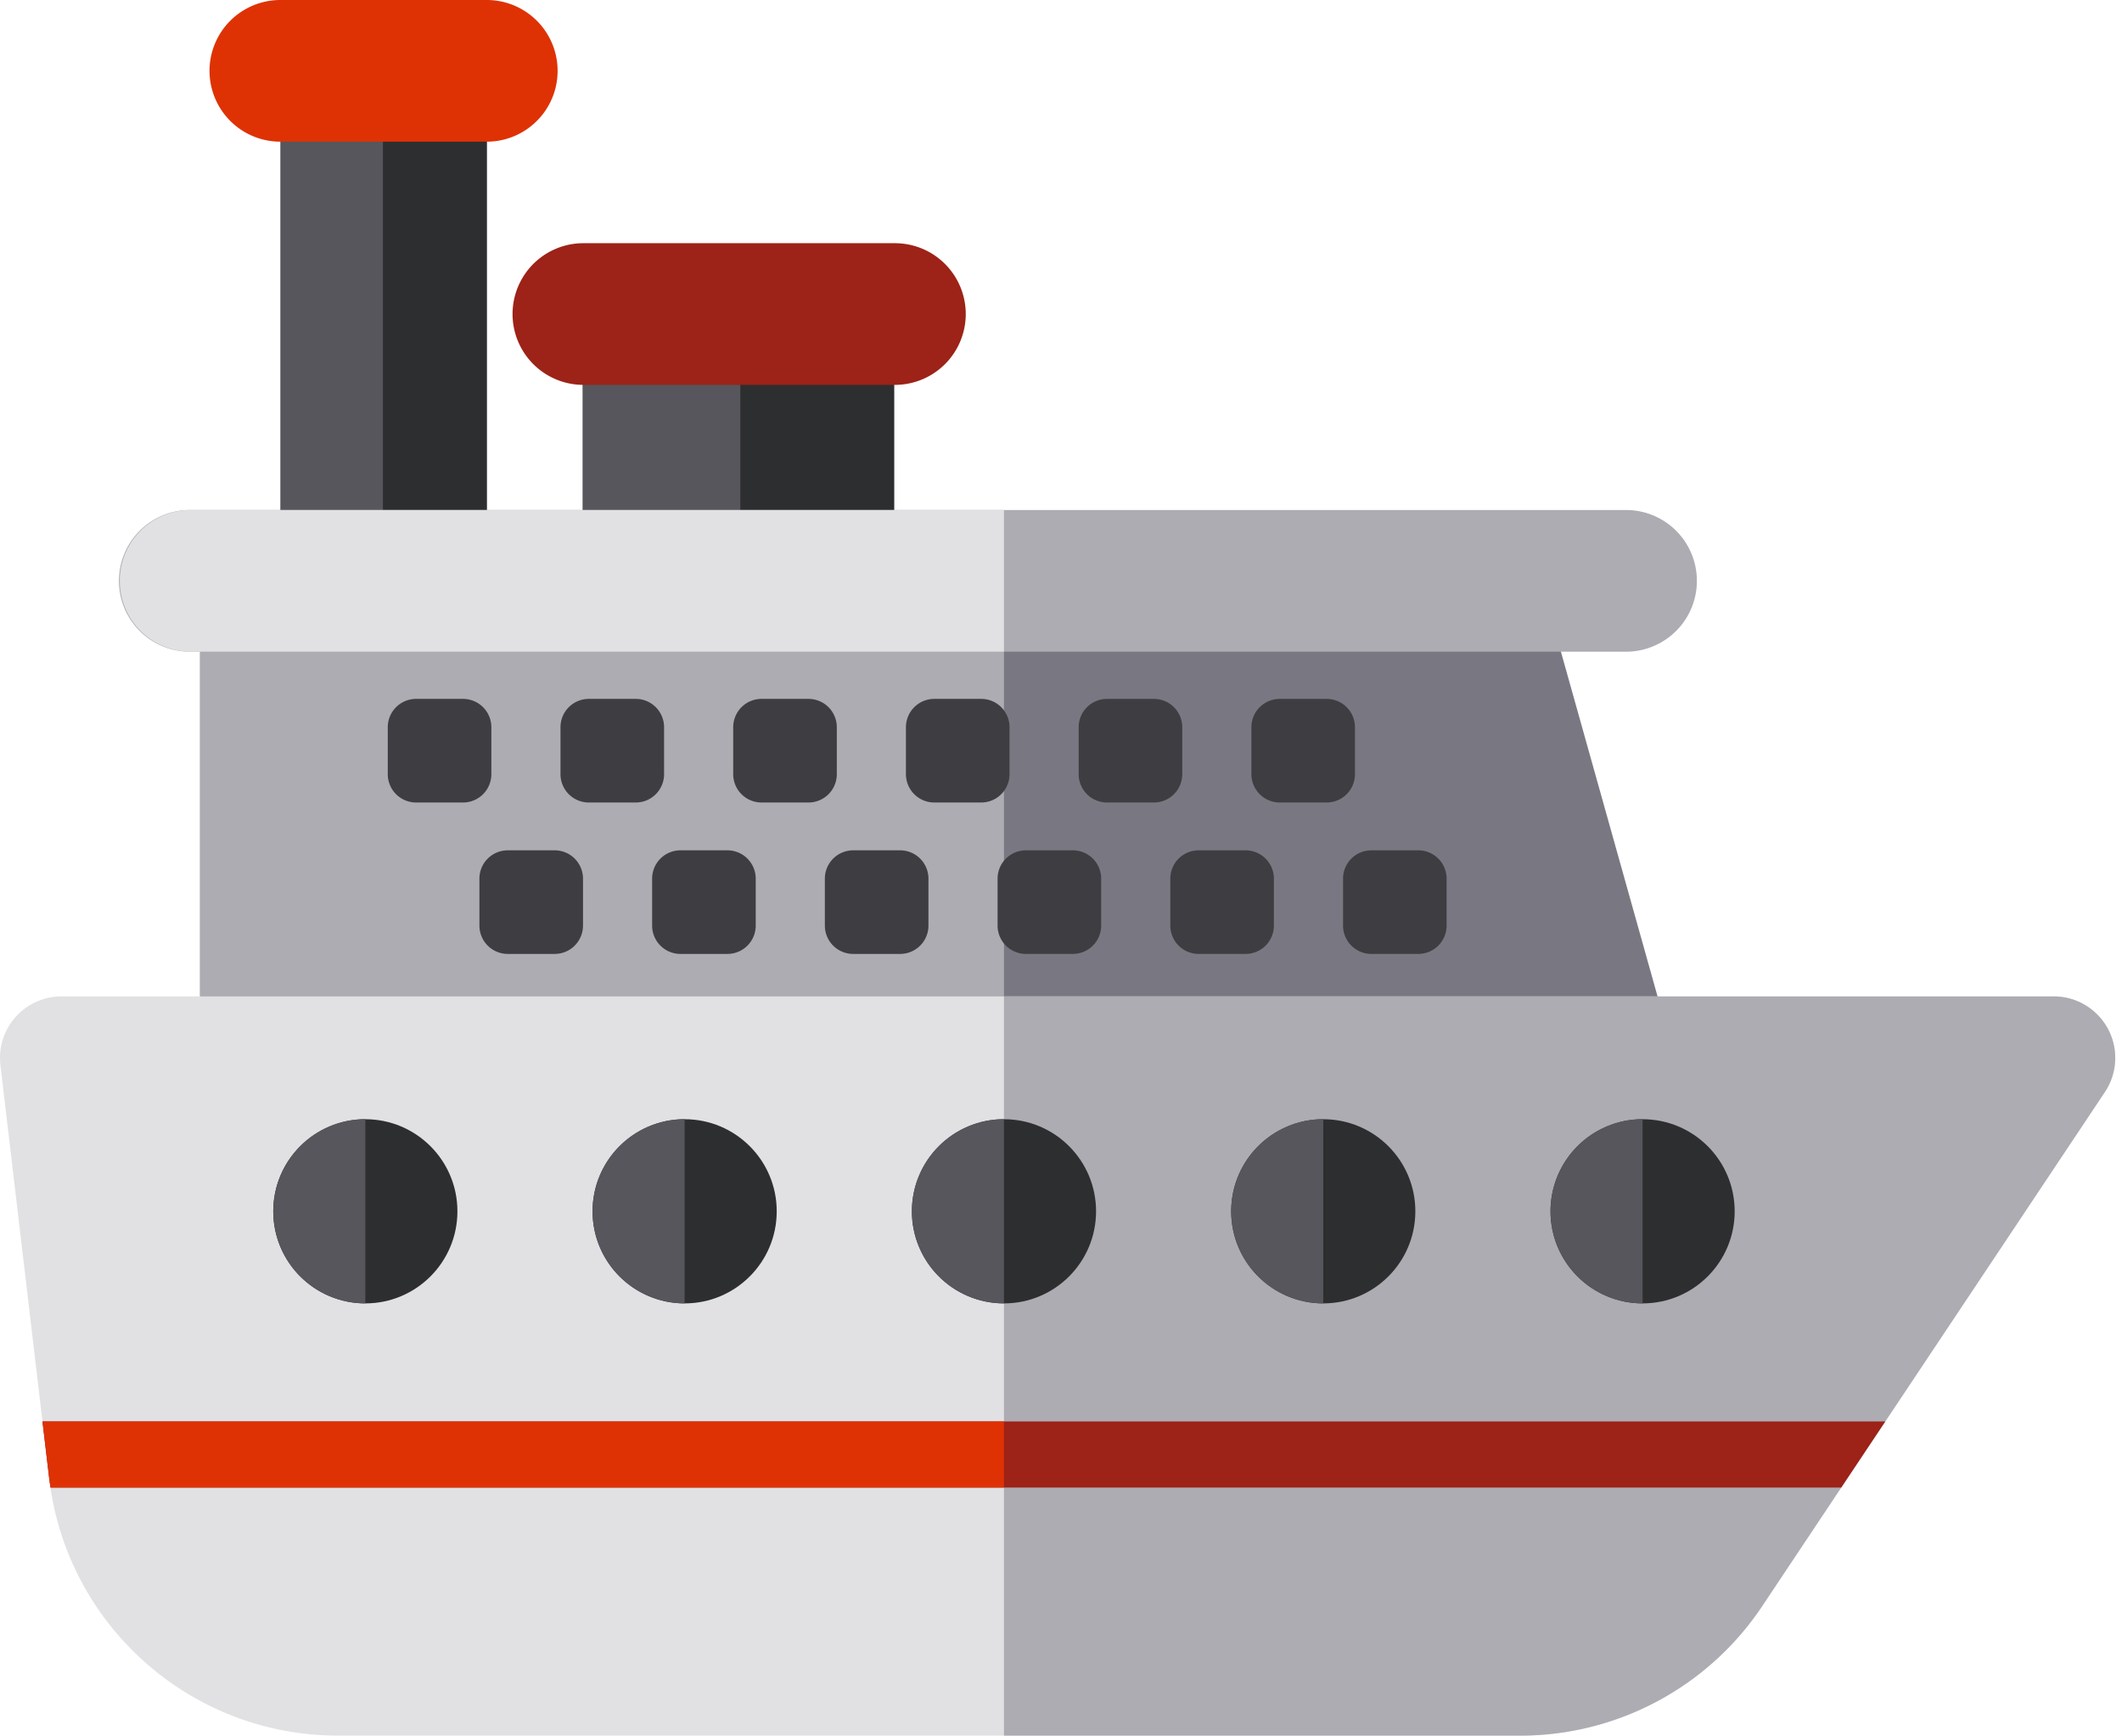 <svg
      xmlns="http://www.w3.org/2000/svg"
      fillRule="evenodd"
      strokeLinejoin="round"
      strokeMiterlimit="2"
      clipRule="evenodd"
      viewBox="0 0 209 171"
    >
      <path
        fill="#797882"
        fillRule="nonzero"
        d="M151.782 57.202H19.706v49.762h146.028l-13.952-49.762z"
      ></path>
      <path fill="#acacb2" d="M19.706 57.204H98.882V106.965H19.706z"></path>
      <path fill="#57565c" d="M57.377 30.928H88.061V51.856H57.377z"></path>
      <path fill="#2d2e30" d="M72.915 30.928H88.061V51.856H72.915z"></path>
      <path
        fill="#9d2217"
        fillRule="nonzero"
        d="M88.059 37.902H57.375a6.976 6.976 0 010-13.951h30.684a6.976 6.976 0 110 13.951z"
      ></path>
      <path fill="#57565c" d="M27.612 6.978H47.944V57.204H27.612z"></path>
      <path
        fill="#2d2e30"
        d="M37.715 6.978H47.946V57.204H37.715z"
      ></path>
      <path
        fill="#de3205"
        fillRule="nonzero"
        d="M47.944 13.952H27.612a6.976 6.976 0 010-13.952h20.332a6.976 6.976 0 110 13.952z"
      ></path>
      <path
        fill="#acacb2"
        fillRule="nonzero"
        d="M160.154 64.178H18.776a6.976 6.976 0 110-13.951h141.378a6.975 6.975 0 010 13.951z"
      ></path>
      <g fill="#3e3e42" fillRule="nonzero">
        <path d="M45.605 79.031h-4.623a2.79 2.79 0 01-2.79-2.791v-4.622a2.79 2.79 0 012.79-2.791h4.623a2.79 2.79 0 012.79 2.791v4.623a2.79 2.79 0 01-2.79 2.79zM62.617 79.031h-4.623a2.79 2.79 0 01-2.79-2.791v-4.622a2.79 2.79 0 012.79-2.791h4.623a2.79 2.79 0 012.79 2.791v4.623a2.79 2.79 0 01-2.79 2.79zM79.628 79.031h-4.622a2.79 2.79 0 01-2.791-2.791v-4.622a2.79 2.79 0 012.791-2.791h4.622a2.79 2.79 0 012.791 2.791v4.623a2.79 2.79 0 01-2.791 2.79zM96.641 79.031h-4.623a2.79 2.79 0 01-2.79-2.791v-4.622a2.79 2.79 0 012.79-2.791h4.623a2.79 2.79 0 012.79 2.791v4.623a2.79 2.79 0 01-2.79 2.79zM113.653 79.031h-4.623a2.79 2.79 0 01-2.79-2.791v-4.622a2.79 2.79 0 012.79-2.791h4.623a2.79 2.79 0 012.79 2.791v4.623a2.79 2.79 0 01-2.79 2.79zM130.665 79.031h-4.623a2.79 2.79 0 01-2.79-2.791v-4.622a2.79 2.79 0 012.79-2.791h4.623a2.79 2.79 0 012.79 2.791v4.623a2.79 2.79 0 01-2.79 2.79zM54.631 93.943h-4.623a2.79 2.79 0 01-2.79-2.79V86.53a2.79 2.79 0 012.79-2.79h4.623a2.79 2.79 0 012.79 2.79v4.623a2.79 2.79 0 01-2.79 2.79zM74.433 91.153a2.79 2.79 0 01-2.79 2.79H67.02a2.79 2.79 0 01-2.791-2.79V86.53a2.79 2.79 0 012.791-2.79h4.623a2.79 2.79 0 012.79 2.79v4.623zM91.445 91.153a2.79 2.79 0 01-2.79 2.79h-4.623a2.79 2.79 0 01-2.79-2.79V86.53a2.79 2.79 0 012.79-2.79h4.623a2.79 2.79 0 012.79 2.79v4.623zM105.667 93.943h-4.623a2.79 2.79 0 01-2.79-2.79V86.53a2.79 2.79 0 012.79-2.79h4.623a2.79 2.79 0 012.79 2.79v4.623a2.79 2.79 0 01-2.79 2.79zM122.679 93.943h-4.623a2.79 2.79 0 01-2.79-2.79V86.53a2.79 2.79 0 012.79-2.79h4.623a2.79 2.79 0 012.79 2.79v4.623a2.79 2.79 0 01-2.79 2.79zM142.481 91.153a2.79 2.79 0 01-2.79 2.79h-4.623a2.79 2.79 0 01-2.79-2.79V86.53a2.79 2.79 0 012.79-2.79h4.623a2.79 2.79 0 012.79 2.79v4.623z"></path>
      </g>
      <path
        fill="#e1e1e3"
        fillRule="nonzero"
        d="M173.565 158.168a28.653 28.653 0 01-23.837 12.757H33.302c-14.523 0-26.748-10.867-28.451-25.29L.042 104.892a6.048 6.048 0 011.488-4.732 6.053 6.053 0 014.525-2.033h196.223a6.056 6.056 0 015.039 9.414l-33.752 50.627z"
      ></path>
      <path
        fill="#acacb2"
        fillRule="nonzero"
        d="M98.882 98.127v72.798h50.845a28.65 28.65 0 0023.837-12.757l33.751-50.627a6.052 6.052 0 00.3-6.216 6.053 6.053 0 00-5.338-3.198H98.882z"
      ></path>
      <circle cx="35.983" cy="119.29" r="9.069" fill="#2d2e30"></circle>
      <path
        fill="#57565c"
        fillRule="nonzero"
        d="M35.983 128.356a9.068 9.068 0 110-18.137v18.137z"
      ></path>
      <g fill="#2d2e30">
        <circle cx="67.432" cy="119.29" r="9.069"></circle>
        <circle cx="98.884" cy="119.29" r="9.069"></circle>
        <circle cx="130.331" cy="119.29" r="9.069"></circle>
        <circle cx="161.783" cy="119.29" r="9.069"></circle>
      </g>
      <path
        fill="#9d2217"
        fillRule="nonzero"
        d="M185.688 139.983H4.184l.668 5.653c.034.288.079.572.122.858h176.373l4.341-6.511z"
      ></path>
      <path
        fill="#de3205"
        fillRule="nonzero"
        d="M98.882 139.983H4.184l.668 5.653c.034.288.079.572.121.858h93.909v-6.511z"
      ></path>
      <path
        fill="#e1e1e3"
        fillRule="nonzero"
        d="M98.882 50.226H18.776a6.976 6.976 0 000 13.952h80.106V50.226z"
      ></path>
      <g fill="#57565c" fillRule="nonzero">
        <path d="M67.432 128.356a9.068 9.068 0 01-9.068-9.068 9.068 9.068 0 019.068-9.069v18.137zM98.882 128.356a9.068 9.068 0 110-18.137v18.137zM130.332 128.356a9.068 9.068 0 110-18.137v18.137zM161.781 128.356a9.068 9.068 0 01-9.068-9.068 9.068 9.068 0 019.068-9.069v18.137z"></path>
      </g>
    </svg>
